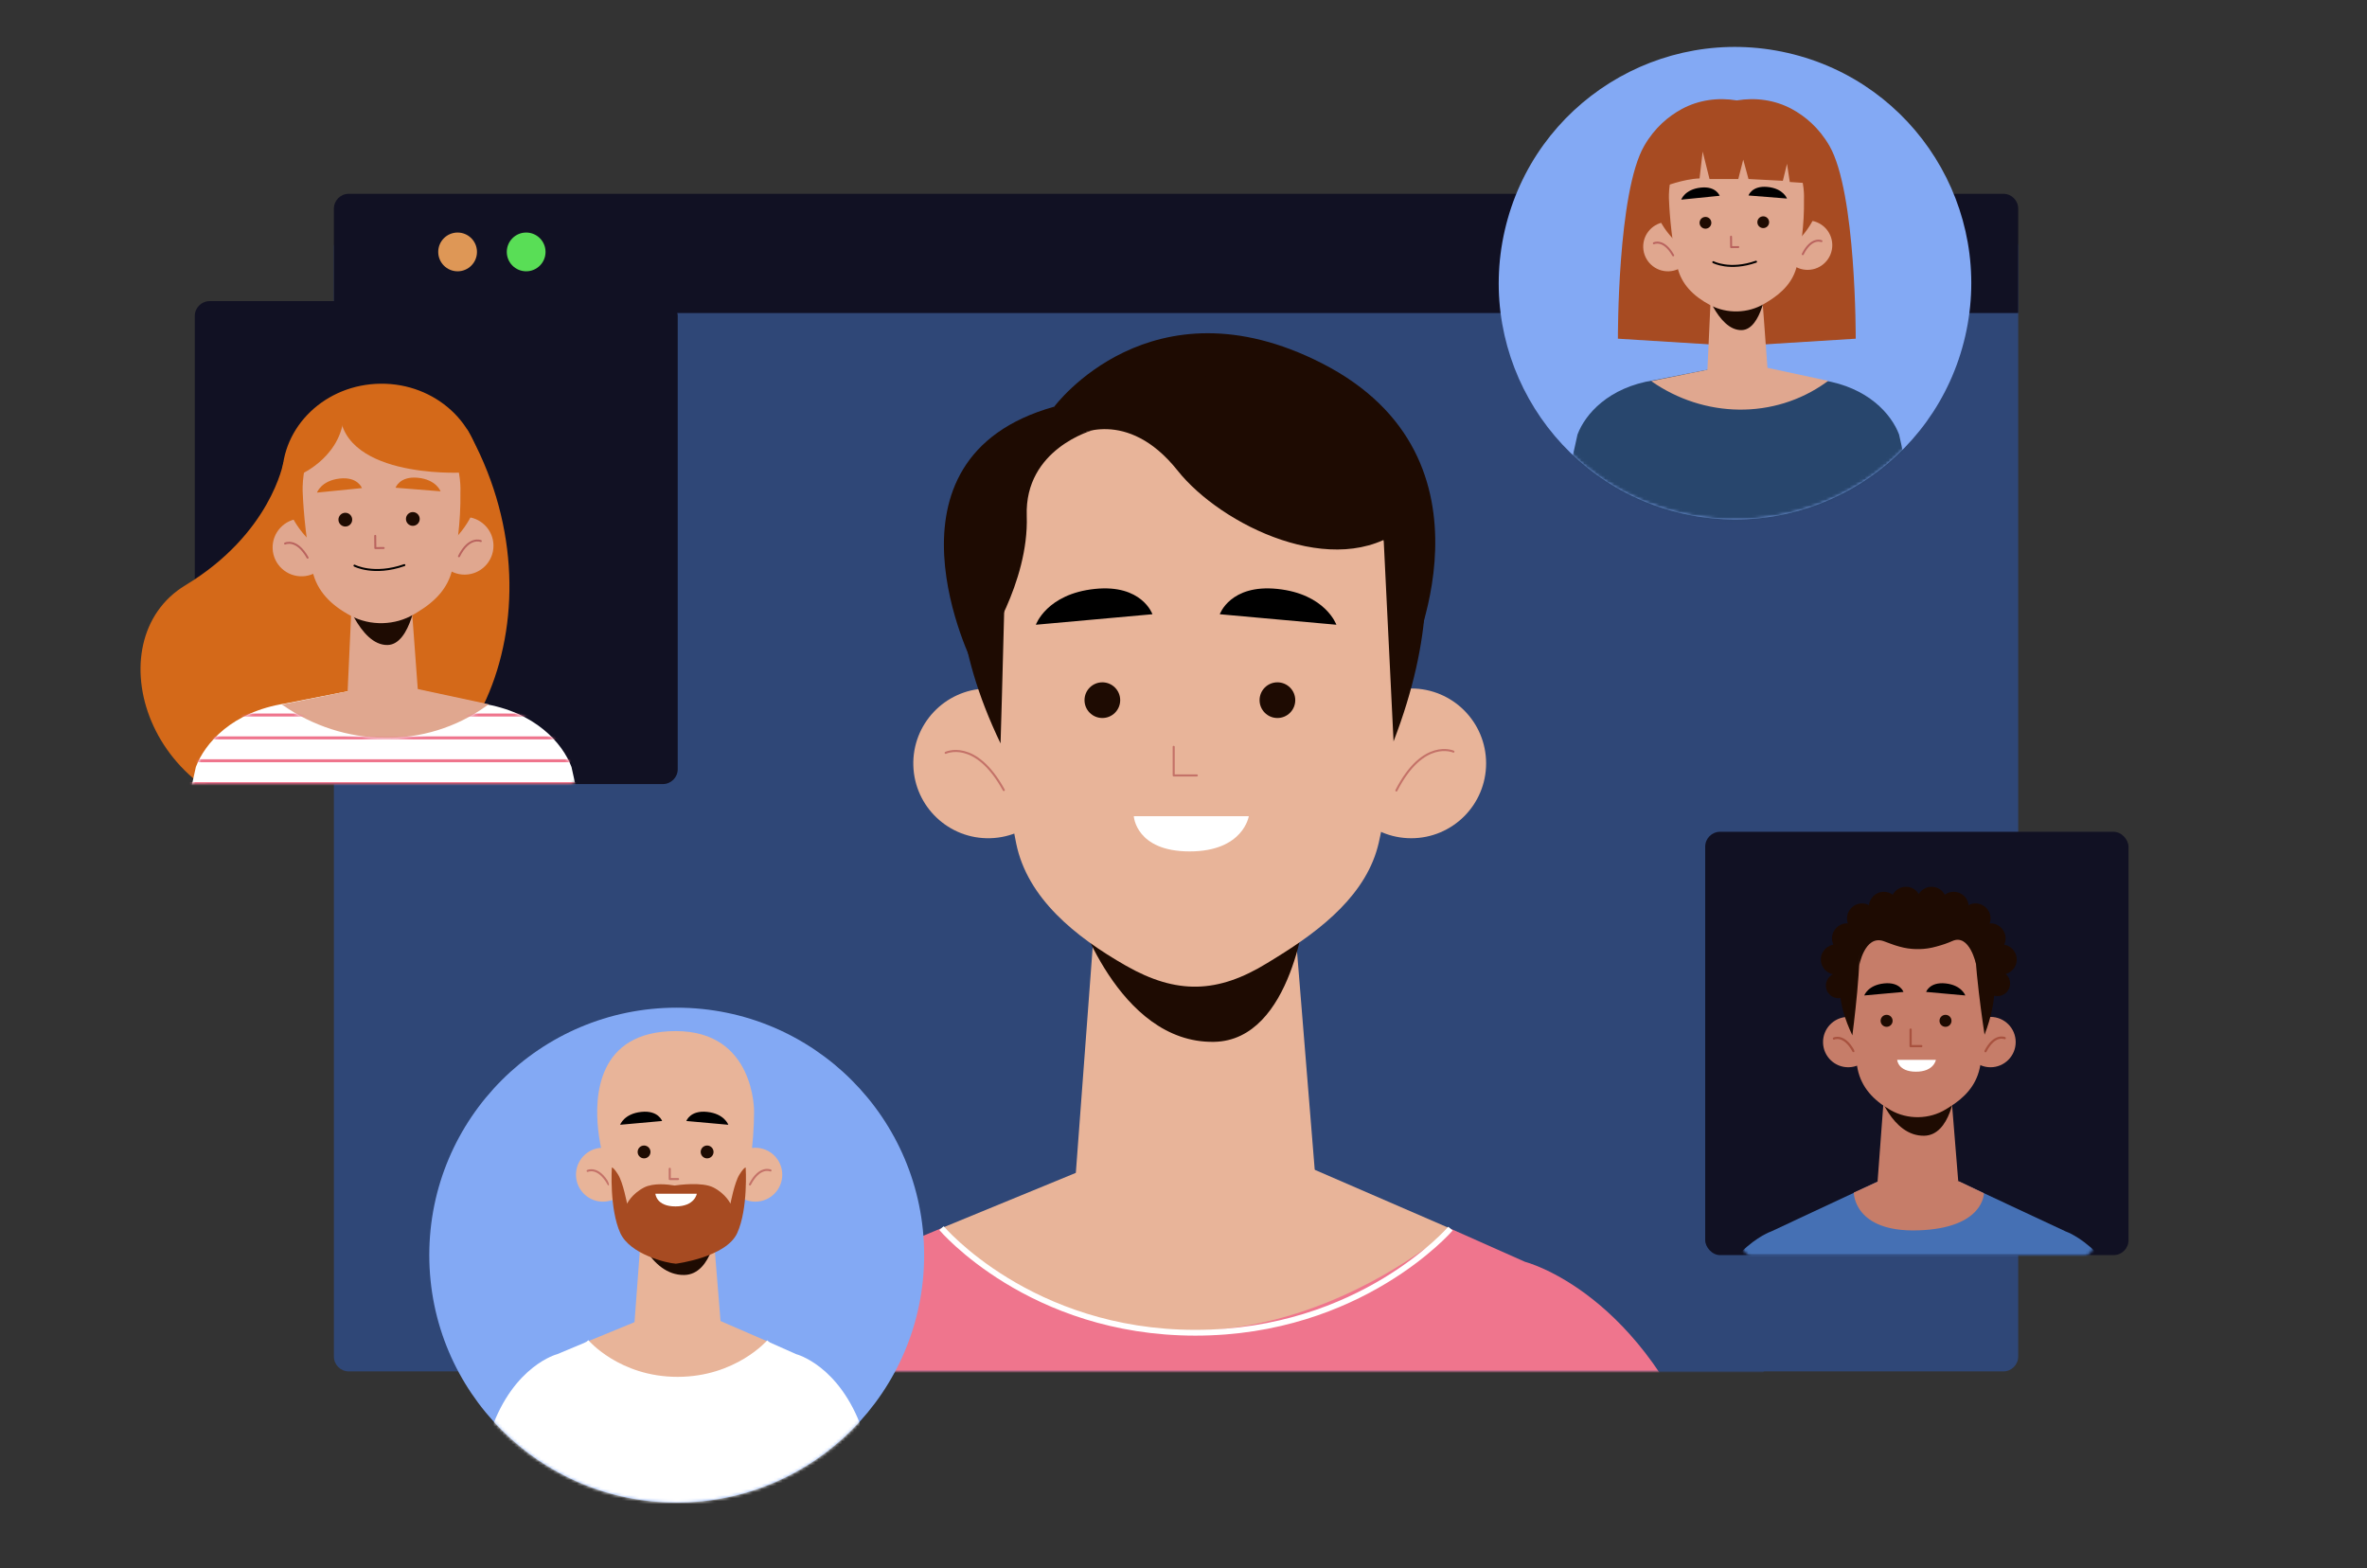 <svg width="794" height="526" viewBox="0 0 794 526" fill="none" xmlns="http://www.w3.org/2000/svg">
<rect x="0" y="0" width="794" height="526" fill="#333333" stroke="none"/>
<path d="M112 83C112 80.239 114.239 78 117 78H672C674.761 78 677 80.239 677 83V455C677 457.761 674.761 460 672 460H117C114.239 460 112 457.761 112 455V83Z" fill="#2F4777"/>
<mask id="mask0_34_662" style="mask-type:alpha" maskUnits="userSpaceOnUse" x="117" y="78" width="565" height="382">
<path d="M117 83C117 80.239 119.239 78 122 78H677C679.761 78 682 80.239 682 83V455C682 457.761 679.761 460 677 460H122C119.239 460 117 457.761 117 455V83Z" fill="#2F4777"/>
</mask>
<g mask="url(#mask0_34_662)">
<path d="M624.423 383.409C652.478 259.248 574.569 135.853 450.409 107.798C326.248 79.743 202.853 157.652 174.798 281.812C146.743 405.973 224.652 529.368 348.812 557.423C472.973 585.478 596.368 507.569 624.423 383.409Z" fill="#2F4777"/>
<mask id="mask1_34_662" style="mask-type:luminance" maskUnits="userSpaceOnUse" x="169" y="102" width="462" height="462">
<path d="M624.423 383.409C652.478 259.248 574.569 135.853 450.409 107.798C326.248 79.743 202.853 157.652 174.798 281.812C146.743 405.973 224.652 529.368 348.812 557.423C472.973 585.478 596.368 507.569 624.423 383.409Z" fill="white"/>
</mask>
<g mask="url(#mask1_34_662)">
<path d="M353.641 136.406C353.641 136.406 386.016 92.596 443.38 121.828C506.271 153.877 472.286 222.961 472.286 222.961L337.131 197.357L353.641 136.406Z" fill="#1E0B02"/>
<path d="M326.61 223.299C326.61 223.299 291.255 153.877 353.641 136.406L364.855 173.64L326.61 223.299Z" fill="#1E0B02"/>
<path d="M356.584 255.34C356.975 269.204 346.055 280.765 332.191 281.156C318.327 281.547 306.766 270.627 306.374 256.763C305.983 242.899 316.904 231.338 330.772 230.946C344.632 230.551 356.193 241.476 356.584 255.34Z" fill="#E8B499"/>
<path d="M317.218 252.519C317.218 252.519 327.205 247.656 336.724 265.006" stroke="#C47268" stroke-width="0.689" stroke-miterlimit="10" stroke-linecap="round" stroke-linejoin="round"/>
<path d="M448.279 256.049C448.279 269.921 459.522 281.164 473.394 281.164C487.267 281.164 498.509 269.921 498.509 256.049C498.509 242.177 487.267 230.934 473.394 230.934C459.526 230.934 448.279 242.177 448.279 256.049Z" fill="#E8B499"/>
<path d="M487.548 252.116C487.548 252.116 477.426 247.534 468.405 265.148" stroke="#C47268" stroke-width="0.689" stroke-miterlimit="10" stroke-linecap="round" stroke-linejoin="round"/>
<path d="M434.656 313.922C434.656 313.922 420.495 323.914 407.593 326.38C394.691 328.846 382.143 321.358 381.984 321.264C381.825 321.174 366.918 312.597 366.918 312.597L360.746 395.264L362.417 396.641C384.296 414.688 415.835 414.904 437.958 397.155L441.195 394.558L434.656 313.922Z" fill="#E8B499"/>
<path d="M360.746 303.907C360.746 303.907 374.818 349.971 407.201 349.462C433.82 349.042 438.113 303.907 438.113 303.907H360.746Z" fill="#1E0B02"/>
<path d="M470.251 212.326C470.394 240.714 466.464 265.234 462.506 282.64C458.629 299.684 443.636 311.636 427.926 321.289L425.064 323.046C408.44 333.262 394.694 333.608 377.712 323.931C360.587 314.172 344.664 301.249 340.894 282.999C334.033 249.809 333.116 213.015 333.116 213.015C333.116 213.015 323.475 136.223 397.438 137.242C471.401 138.269 470.251 212.326 470.251 212.326Z" fill="#E8B499"/>
<path d="M375.764 234.852C375.764 238.158 373.085 240.837 369.779 240.837C366.473 240.837 363.795 238.158 363.795 234.852C363.795 231.546 366.478 228.868 369.779 228.868C373.081 228.868 375.764 231.546 375.764 234.852Z" fill="#1E0B02"/>
<path d="M434.489 234.852C434.489 238.158 431.811 240.837 428.505 240.837C425.199 240.837 422.52 238.158 422.52 234.852C422.52 231.546 425.203 228.868 428.505 228.868C431.811 228.868 434.489 231.546 434.489 234.852Z" fill="#1E0B02"/>
<path d="M393.712 250.509V260.101H401.478" stroke="#C47268" stroke-width="0.689" stroke-miterlimit="10" stroke-linecap="round" stroke-linejoin="round"/>
<path d="M347.477 209.554L386.583 206.028C386.583 206.028 383.081 195.894 367.268 197.536C351.093 199.22 347.477 209.554 347.477 209.554Z" fill="black"/>
<path d="M448.279 209.554L409.174 206.028C409.174 206.028 412.676 195.894 428.488 197.536C444.664 199.22 448.279 209.554 448.279 209.554Z" fill="black"/>
<path d="M380.325 273.77H418.904C418.904 273.77 417.09 285.587 399.044 285.587C380.994 285.591 380.325 273.77 380.325 273.77Z" fill="white"/>
<path d="M335.631 249.36C335.631 249.36 338.529 155.296 337.327 152.622C337.327 152.622 303.973 183.436 335.631 249.36Z" fill="#1E0B02"/>
<path d="M467.463 248.691L462.457 146.56C462.457 146.56 494.527 178.426 467.463 248.691Z" fill="#1E0B02"/>
<path d="M366.58 144.29C366.58 144.29 343.633 150.507 344.416 173.037C345.199 195.568 329.961 217.711 329.961 217.711L323.002 195.197C323.002 195.197 317.63 153.238 366.58 144.29Z" fill="#1E0B02"/>
<path d="M360.791 146.153C360.791 146.153 377.973 136.406 395.029 157.852C409.594 176.168 448.002 195.029 470.741 177.077C470.741 177.077 456.257 125.236 399.745 126.292C343.234 127.348 360.791 146.153 360.791 146.153Z" fill="#1E0B02"/>
<path d="M594.64 569.549H205.747C212.84 540.117 220.137 513.946 227.353 493.564C238.033 463.48 253.401 445.87 266.12 435.842C278.797 425.773 288.825 423.245 288.825 423.245L315.811 411.954L486.533 412.117L511.562 423.245C511.562 423.245 551.674 433.355 573.035 493.564C580.25 513.946 587.547 540.117 594.64 569.549Z" fill="#EF758D"/>
<path d="M403.231 375.995L486.549 412.112C486.549 412.112 400.944 489.475 315.82 411.941L403.231 375.995Z" fill="#E8B499"/>
<path d="M315.82 411.941C315.82 411.941 345.48 447.035 400.968 447.035C456.457 447.035 486.549 412.116 486.549 412.116" stroke="white" stroke-width="1.938" stroke-miterlimit="10"/>
</g>
</g>
<path d="M112 70C112 67.239 114.239 65 117 65H672C674.761 65 677 67.239 677 70V105H112V70Z" fill="#111123"/>
<circle cx="153.5" cy="84.5" r="6.5" fill="#DE9756"/>
<circle cx="176.5" cy="84.5" r="6.5" fill="#59DE56"/>
<path d="M227 504C272.84 504 310 466.84 310 421C310 375.16 272.84 338 227 338C181.16 338 144 375.16 144 421C144 466.84 181.16 504 227 504Z" fill="#83A9F4"/>
<mask id="mask2_34_662" style="mask-type:luminance" maskUnits="userSpaceOnUse" x="144" y="338" width="166" height="166">
<path d="M227 504C272.84 504 310 466.84 310 421C310 375.16 272.84 338 227 338C181.16 338 144 375.16 144 421C144 466.84 181.16 504 227 504Z" fill="white"/>
</mask>
<g mask="url(#mask2_34_662)">
<path d="M211.295 393.767C211.436 398.76 207.504 402.923 202.511 403.064C197.518 403.205 193.355 399.272 193.214 394.279C193.073 389.287 197.006 385.124 201.999 384.983C206.993 384.842 211.154 388.775 211.295 393.767Z" fill="#E8B499"/>
<path d="M197.121 392.752C197.121 392.752 200.717 391 204.145 397.248" stroke="#C47268" stroke-width="0.689" stroke-miterlimit="10" stroke-linecap="round" stroke-linejoin="round"/>
<path d="M244.318 394.023C244.318 399.018 248.366 403.067 253.362 403.067C258.357 403.067 262.406 399.018 262.406 394.023C262.406 389.027 258.357 384.979 253.362 384.979C248.366 384.979 244.318 389.029 244.318 394.023Z" fill="#E8B499"/>
<path d="M258.459 392.608C258.459 392.608 254.814 390.958 251.565 397.301" stroke="#C47268" stroke-width="0.689" stroke-miterlimit="10" stroke-linecap="round" stroke-linejoin="round"/>
<path d="M239.412 414.864C239.412 414.864 234.312 418.462 229.666 419.35C225.02 420.238 220.501 417.541 220.444 417.507C220.387 417.475 215.018 414.386 215.018 414.386L212.796 444.156L213.398 444.652C221.276 451.151 232.634 451.229 240.601 444.837L241.766 443.902L239.412 414.864Z" fill="#E8B499"/>
<path d="M212.796 411.257C212.796 411.257 217.863 427.845 229.525 427.661C239.111 427.51 240.657 411.257 240.657 411.257H212.796Z" fill="#1E0B02"/>
<path d="M252.947 372.888C252.998 383.111 250.865 397.331 249.44 403.6C248.043 409.737 242.644 414.042 236.987 417.518L235.956 418.15C229.97 421.829 225.02 421.954 218.904 418.469C212.737 414.955 207.003 410.301 205.645 403.729C203.174 391.777 201.297 385.072 200.632 378.733C199.538 368.296 199.967 345.845 226.725 345.851C253.365 345.855 252.947 372.888 252.947 372.888Z" fill="#E8B499"/>
<path d="M218.202 386.389C218.202 387.58 217.238 388.544 216.047 388.544C214.857 388.544 213.892 387.58 213.892 386.389C213.892 385.199 214.858 384.234 216.047 384.234C217.238 384.234 218.202 385.199 218.202 386.389Z" fill="#1E0B02"/>
<path d="M239.352 386.389C239.352 387.58 238.387 388.544 237.197 388.544C236.006 388.544 235.042 387.58 235.042 386.389C235.042 385.199 236.007 384.234 237.197 384.234C238.386 384.234 239.352 385.199 239.352 386.389Z" fill="#1E0B02"/>
<path d="M224.666 392.028V395.482H227.464" stroke="#C47268" stroke-width="0.689" stroke-miterlimit="10" stroke-linecap="round" stroke-linejoin="round"/>
<path d="M208.017 377.279L222.1 376.009C222.1 376.009 220.839 372.36 215.144 372.953C209.318 373.558 208.017 377.279 208.017 377.279Z" fill="black"/>
<path d="M244.318 377.279L230.234 376.009C230.234 376.009 231.495 372.36 237.189 372.953C243.016 373.558 244.318 377.279 244.318 377.279Z" fill="black"/>
<path d="M297.023 506.918H156.977C159.531 496.319 162.159 486.895 164.757 479.555C168.603 468.721 174.138 462.379 178.718 458.768C183.283 455.142 186.895 454.232 186.895 454.232L196.613 450.166L258.092 450.225L267.105 454.232C267.105 454.232 281.55 457.873 289.243 479.555C291.842 486.895 294.47 496.319 297.023 506.918Z" fill="white"/>
<path d="M228.095 437.217L258.099 450.223C258.099 450.223 227.272 478.082 196.617 450.161L228.095 437.217Z" fill="#E8B499"/>
<path d="M196.617 450.161C196.617 450.161 207.298 462.799 227.28 462.799C247.263 462.799 258.099 450.224 258.099 450.224" stroke="white" stroke-width="1.938" stroke-miterlimit="10"/>
<path d="M250.14 391.631C250.14 391.631 249.669 391.382 248.017 394.023C246.366 396.664 245.028 403.742 245.028 403.742C245.028 403.742 243.462 400.439 239.33 398.317C235.557 396.377 227.633 397.45 226.284 397.652C224.19 397.288 219.239 396.677 216.047 398.317C211.916 400.439 210.349 403.742 210.349 403.742C210.349 403.742 209.011 396.665 207.36 394.023C205.708 391.38 205.236 391.631 205.236 391.631C205.236 391.631 204.371 405.394 208.067 413.572C211.313 420.755 223.765 423.727 226.725 423.874C226.725 423.874 243.612 421.752 247.308 413.572C251.005 405.394 250.14 391.631 250.14 391.631Z" fill="#A74B22"/>
<path d="M219.846 400.406H233.74C233.74 400.406 233.086 404.661 226.588 404.661C220.087 404.661 219.846 400.406 219.846 400.406Z" fill="white"/>
</g>
<rect x="572" y="279" width="142" height="142" rx="5" fill="#111123"/>
<mask id="mask3_34_662" style="mask-type:alpha" maskUnits="userSpaceOnUse" x="572" y="279" width="142" height="142">
<rect x="572" y="279" width="142" height="142" rx="5" fill="#111123"/>
</mask>
<g mask="url(#mask3_34_662)">
<mask id="mask4_34_662" style="mask-type:luminance" maskUnits="userSpaceOnUse" x="565" y="291" width="156" height="156">
<path d="M698.156 423.371C728.429 393.097 728.429 344.015 698.156 313.742C667.883 283.468 618.8 283.468 588.527 313.742C558.253 344.015 558.253 393.097 588.527 423.371C618.8 453.644 667.883 453.644 698.156 423.371Z" fill="white"/>
</mask>
<g mask="url(#mask4_34_662)">
<path d="M718.312 450.195H568.742C575.638 419.236 594.148 413.053 594.148 413.053L629.823 396.367L643.342 396.244H643.712L657.244 396.367L692.92 413.053C692.92 413.053 711.415 419.236 718.312 450.195Z" fill="#4570B4"/>
<path d="M628.419 349.298C628.551 353.961 624.878 357.85 620.215 357.981C615.552 358.113 611.663 354.44 611.532 349.777C611.4 345.114 615.073 341.225 619.736 341.094C624.399 340.962 628.286 344.635 628.419 349.298Z" fill="#C67D69"/>
<path d="M615.179 348.351C615.179 348.351 618.538 346.715 621.739 352.551" stroke="#A8523F" stroke-width="0.748" stroke-miterlimit="10" stroke-linecap="round" stroke-linejoin="round"/>
<path d="M667.707 357.985C672.372 357.985 676.154 354.203 676.154 349.538C676.154 344.873 672.372 341.091 667.707 341.091C663.042 341.091 659.26 344.873 659.26 349.538C659.26 354.203 663.042 357.985 667.707 357.985Z" fill="#C67D69"/>
<path d="M672.467 348.215C672.467 348.215 669.063 346.674 666.029 352.598" stroke="#A8523F" stroke-width="0.748" stroke-miterlimit="10" stroke-linecap="round" stroke-linejoin="round"/>
<path d="M654.678 369.002C654.678 369.002 649.915 372.362 645.575 373.192C641.236 374.021 637.016 371.503 636.962 371.471C636.909 371.441 631.895 368.556 631.895 368.556L629.819 396.36L630.381 396.823C637.74 402.893 648.348 402.966 655.788 396.996L656.877 396.123L654.678 369.002Z" fill="#C67D69"/>
<path d="M629.819 365.633C629.819 365.633 634.552 381.126 645.444 380.955C654.397 380.814 655.84 365.633 655.84 365.633H629.819Z" fill="#1E0B02"/>
<path d="M666.65 334.832C666.698 344.38 665.376 352.627 664.044 358.481C662.74 364.214 659.009 368.234 653.724 371.482L652.761 372.073C647.17 375.509 639.924 375.625 634.212 372.37C628.452 369.088 624.409 364.742 623.139 358.604C620.832 347.44 620.523 335.065 620.523 335.065C620.523 335.065 617.281 309.237 642.157 309.58C667.037 309.922 666.65 334.832 666.65 334.832Z" fill="#C67D69"/>
<path d="M632.856 344.42C633.967 344.42 634.869 343.519 634.869 342.407C634.869 341.295 633.967 340.394 632.856 340.394C631.744 340.394 630.843 341.295 630.843 342.407C630.843 343.519 631.744 344.42 632.856 344.42Z" fill="#1E0B02"/>
<path d="M652.609 344.42C653.721 344.42 654.622 343.519 654.622 342.407C654.622 341.295 653.721 340.394 652.609 340.394C651.497 340.394 650.596 341.295 650.596 342.407C650.596 343.519 651.497 344.42 652.609 344.42Z" fill="#1E0B02"/>
<path d="M640.906 345.348V350.9H644.494" stroke="#A8523F" stroke-width="0.748" stroke-miterlimit="10" stroke-linecap="round" stroke-linejoin="round"/>
<path d="M625.356 333.9L638.51 332.714C638.51 332.714 637.332 329.305 632.014 329.858C626.572 330.424 625.356 333.9 625.356 333.9Z" fill="black"/>
<path d="M659.26 333.9L646.107 332.714C646.107 332.714 647.285 329.305 652.603 329.858C658.044 330.424 659.26 333.9 659.26 333.9Z" fill="black"/>
<path d="M636.404 355.498H649.38C649.38 355.498 648.77 359.473 642.7 359.473C636.63 359.473 636.404 355.498 636.404 355.498Z" fill="white"/>
<path d="M621.372 347.288C621.372 347.288 625.054 319.354 623.253 314.751C623.253 314.751 610.724 325.115 621.372 347.288Z" fill="#1E0B02"/>
<path d="M665.711 347.063C665.711 347.063 661.566 320.388 662.715 312.713C662.715 312.713 674.815 323.429 665.711 347.063Z" fill="#1E0B02"/>
<path d="M661.85 306.817L650.38 304.558L649.369 301.973L643.316 303.166L637.263 301.973L636.252 304.558L624.783 306.817L623.253 314.809L623.63 324.023C623.63 324.023 625.445 313.572 631.766 315.654C633.256 316.145 635.041 316.958 637.127 317.506C639.075 318.058 640.933 318.309 642.685 318.349C642.892 318.356 643.107 318.349 643.317 318.351C643.528 318.349 643.742 318.356 643.949 318.349C645.701 318.311 647.558 318.058 649.506 317.506C651.592 316.958 653.415 316.312 654.867 315.654C660.726 312.998 662.884 323.547 662.884 323.547L663.38 314.809L661.85 306.817Z" fill="#1E0B02"/>
<path d="M629.819 396.361L621.849 400.023C621.849 400.023 621.763 413.386 643.421 412.692C665.629 411.982 665.497 400.225 665.497 400.225L656.877 396.123L629.819 396.361Z" fill="#C67D69"/>
<path d="M620.865 321.846C620.865 324.626 618.611 326.881 615.829 326.881C613.048 326.881 610.793 324.627 610.793 321.846C610.793 319.065 613.047 316.81 615.829 316.81C618.609 316.811 620.865 319.065 620.865 321.846Z" fill="#1E0B02"/>
<path d="M620.956 330.595C620.956 332.936 619.059 334.832 616.72 334.832C614.379 334.832 612.483 332.935 612.483 330.595C612.483 328.255 614.381 326.359 616.72 326.359C619.059 326.359 620.956 328.255 620.956 330.595Z" fill="#1E0B02"/>
<path d="M674.284 329.888C674.284 332.228 672.386 334.126 670.047 334.126C667.707 334.126 665.809 332.228 665.809 329.888C665.809 327.548 667.707 325.651 670.047 325.651C672.386 325.651 674.284 327.548 674.284 329.888Z" fill="#1E0B02"/>
<path d="M624.61 314.75C624.61 317.531 622.356 319.786 619.574 319.786C616.792 319.786 614.538 317.532 614.538 314.75C614.538 311.97 616.792 309.714 619.574 309.714C622.355 309.714 624.61 311.97 624.61 314.75Z" fill="#1E0B02"/>
<path d="M629.645 308.066C629.645 310.847 627.391 313.102 624.609 313.102C621.827 313.102 619.573 310.848 619.573 308.066C619.573 305.286 621.827 303.03 624.609 303.03C627.391 303.03 629.645 305.286 629.645 308.066Z" fill="#1E0B02"/>
<path d="M636.968 304.173C636.968 306.954 634.714 309.209 631.932 309.209C629.15 309.209 626.896 306.955 626.896 304.173C626.896 301.393 629.15 299.137 631.932 299.137C634.714 299.137 636.968 301.393 636.968 304.173Z" fill="#1E0B02"/>
<path d="M644.387 302.484C644.387 305.265 642.133 307.52 639.351 307.52C636.57 307.52 634.315 305.266 634.315 302.484C634.315 299.704 636.569 297.448 639.351 297.448C642.131 297.448 644.387 299.703 644.387 302.484Z" fill="#1E0B02"/>
<path d="M666.432 321.846C666.432 324.626 668.686 326.881 671.468 326.881C674.248 326.881 676.504 324.627 676.504 321.846C676.504 319.065 674.25 316.81 671.468 316.81C668.687 316.811 666.432 319.065 666.432 321.846Z" fill="#1E0B02"/>
<path d="M662.686 314.75C662.686 317.531 664.94 319.786 667.722 319.786C670.504 319.786 672.758 317.532 672.758 314.75C672.758 311.97 670.504 309.714 667.722 309.714C664.942 309.714 662.686 311.97 662.686 314.75Z" fill="#1E0B02"/>
<path d="M657.652 308.066C657.652 310.847 659.906 313.102 662.687 313.102C665.468 313.102 667.723 310.848 667.723 308.066C667.723 305.286 665.469 303.03 662.687 303.03C659.906 303.03 657.652 305.286 657.652 308.066Z" fill="#1E0B02"/>
<path d="M650.329 304.173C650.329 306.954 652.583 309.209 655.365 309.209C658.145 309.209 660.401 306.955 660.401 304.173C660.401 301.393 658.147 299.137 655.365 299.137C652.583 299.137 650.329 301.393 650.329 304.173Z" fill="#1E0B02"/>
<path d="M642.91 302.484C642.91 305.265 645.164 307.52 647.946 307.52C650.726 307.52 652.982 305.266 652.982 302.484C652.982 299.704 650.728 297.448 647.946 297.448C645.165 297.448 642.91 299.703 642.91 302.484Z" fill="#1E0B02"/>
</g>
</g>
<path d="M659.225 112.775C669.042 70.125 642.425 27.592 599.775 17.775C557.125 7.958 514.592 34.575 504.775 77.225C494.958 119.875 521.575 162.408 564.225 172.225C606.875 182.042 649.408 155.425 659.225 112.775Z" fill="#83A9F4"/>
<mask id="mask5_34_662" style="mask-type:luminance" maskUnits="userSpaceOnUse" x="502" y="15" width="160" height="160">
<path d="M659.225 112.775C669.042 70.125 642.425 27.592 599.775 17.775C557.125 7.958 514.592 34.575 504.775 77.225C494.958 119.875 521.575 162.408 564.225 172.225C606.875 182.042 649.408 155.425 659.225 112.775Z" fill="white"/>
</mask>
<g mask="url(#mask5_34_662)">
<path d="M613.683 48.931C610.141 42.792 605.475 38.973 601.116 36.598C595.486 33.532 588.931 32.622 582.608 33.684H582.607C576.284 32.622 569.729 33.533 564.099 36.598C559.74 38.973 555.074 42.791 551.532 48.931C542.521 64.549 542.722 113.605 542.722 113.605L580.618 115.961L580.612 116.207L582.605 116.084L584.601 116.209L584.595 115.961L622.492 113.606C622.492 113.606 622.694 64.549 613.683 48.931Z" fill="#A74B22"/>
<path d="M637.035 145.747C634.468 138.908 626.622 129.923 611.426 127.541L583.103 121.981L554.778 127.541C539.581 129.923 531.736 138.908 529.17 145.747L523.234 172.546H549.225H551.124L583.103 202L615.079 172.546H616.978H642.969L637.035 145.747Z" fill="#28466D"/>
<path d="M553.895 127.832L584.611 121.605L613.272 127.747L612.636 128.204C595.124 140.807 571.552 140.233 553.895 127.832Z" fill="#E0A78F"/>
<path d="M567.782 82.394C567.959 86.969 564.393 90.822 559.818 90.998C555.243 91.175 551.39 87.609 551.214 83.034C551.037 78.46 554.603 74.607 559.178 74.43C563.754 74.252 567.607 77.818 567.782 82.394Z" fill="#E0A78F"/>
<path d="M554.781 81.597C554.781 81.597 558.06 79.957 561.262 85.651" stroke="#B9635E" stroke-width="0.661" stroke-miterlimit="10" stroke-linecap="round" stroke-linejoin="round"/>
<path d="M598.052 82.316C598.1 86.894 601.849 90.567 606.428 90.52C611.007 90.473 614.679 86.724 614.633 82.145C614.585 77.566 610.836 73.893 606.257 73.94C601.678 73.987 598.004 77.737 598.052 82.316Z" fill="#E0A78F"/>
<path d="M611 80.885C611 80.885 607.645 79.407 604.725 85.252" stroke="#B9635E" stroke-width="0.661" stroke-miterlimit="10" stroke-linecap="round" stroke-linejoin="round"/>
<path d="M582.735 88.911C598.482 88.749 611.124 76.702 610.973 62.004C610.822 47.306 597.933 35.522 582.186 35.684C566.439 35.846 553.797 47.893 553.948 62.591C554.099 77.29 566.988 89.073 582.735 88.911Z" fill="#A74B22"/>
<path d="M591.088 98.935C591.088 98.935 587.536 102.266 584.274 103.108C581.013 103.95 577.805 101.507 577.764 101.476C577.723 101.447 573.911 98.649 573.911 98.649L572.659 125.95L573.088 126.401C578.703 132.309 586.699 132.309 592.24 126.401L593.05 125.538L591.088 98.935Z" fill="#E0A78F"/>
<path d="M571.292 95.073C571.292 95.073 576.056 110.968 584.263 110.727C591.011 110.528 592.729 95.643 592.729 95.643L571.292 95.073Z" fill="#1E0B02"/>
<path d="M605.139 66.741C605.276 75.708 604.058 83.469 602.806 88.981C601.581 94.379 597.958 98.193 592.802 101.298L591.863 101.863C586.408 105.149 579.297 105.332 573.662 102.334C567.978 99.31 563.968 95.27 562.665 89.518C560.295 79.057 559.874 67.436 559.874 67.436C559.874 67.436 557.734 43.197 582.151 43.261C606.57 43.326 605.139 66.741 605.139 66.741Z" fill="#E0A78F"/>
<path d="M580.67 79.393L580.706 82.899L583.101 82.873" stroke="#B9635E" stroke-width="0.661" stroke-miterlimit="10" stroke-linecap="round" stroke-linejoin="round"/>
<path d="M563.958 66.965L576.855 65.669C576.855 65.669 575.665 62.336 570.451 62.933C565.116 63.541 563.958 66.965 563.958 66.965Z" fill="black"/>
<path d="M599.441 66.598L586.521 65.568C586.521 65.568 587.643 62.211 592.868 62.7C598.213 63.2 599.441 66.598 599.441 66.598Z" fill="black"/>
<path d="M574.064 74.713C574.075 75.804 573.199 76.698 572.109 76.709C571.018 76.72 570.124 75.844 570.113 74.754C570.102 73.662 570.978 72.769 572.068 72.758C573.16 72.747 574.053 73.621 574.064 74.713Z" fill="#1E0B02"/>
<path d="M593.449 74.513C593.46 75.605 592.585 76.497 591.494 76.509C590.404 76.52 589.509 75.644 589.498 74.553C589.487 73.462 590.363 72.569 591.453 72.558C592.544 72.546 593.438 73.422 593.449 74.513Z" fill="#1E0B02"/>
<path d="M574.714 87.934C574.714 87.934 580.231 90.867 589.047 87.786" stroke="black" stroke-width="0.661" stroke-miterlimit="10" stroke-linecap="round" stroke-linejoin="round"/>
<path d="M558.02 62.651C558.02 62.651 564.575 60.046 570.113 59.845L571.146 50.835L573.449 60.046H583.103L584.762 53.538L586.523 60.046L598.052 60.646L599.443 54.94L600.379 61.047L607.863 61.547C607.863 61.547 603.583 41.925 585.863 40.122C568.142 38.321 556.709 51.741 558.02 62.651Z" fill="#A74B22"/>
</g>
<rect x="65.341" y="101" width="162" height="162" rx="5" fill="#111123"/>
<mask id="mask6_34_662" style="mask-type:alpha" maskUnits="userSpaceOnUse" x="44" y="105" width="158" height="158">
<rect x="44" y="105.85" width="157.15" height="157.15" rx="5" fill="#111123"/>
</mask>
<g mask="url(#mask6_34_662)">
<mask id="mask7_34_662" style="mask-type:luminance" maskUnits="userSpaceOnUse" x="30" y="109" width="186" height="186">
<path d="M212.974 222.396C224.242 172.529 192.951 122.97 143.084 111.702C93.218 100.434 43.658 131.725 32.39 181.591C21.122 231.458 52.413 281.018 102.28 292.286C152.147 303.553 201.706 272.263 212.974 222.396Z" fill="white"/>
</mask>
<g mask="url(#mask7_34_662)">
<path d="M95.043 155.155C95.043 155.155 90.864 179.007 62.164 196.326C31.565 214.791 49.003 273.464 102.584 274.756C160.79 276.159 190.371 203.441 156.729 144.052L95.043 155.155Z" fill="#D46919"/>
<path d="M191.702 257.256C188.704 249.266 179.539 238.771 161.788 235.988L128.703 229.493L95.618 235.988C77.865 238.771 68.702 249.266 65.704 257.256L58.77 288.56H89.131L91.346 291.089L128.184 298.339L166.058 288.558H168.277H198.637L191.702 257.256Z" fill="white"/>
<path d="M94.586 236.328L130.466 229.054L163.946 236.229L163.203 236.762C142.746 251.484 115.211 250.816 94.586 236.328Z" fill="#E0A78F"/>
<path d="M110.808 183.251C111.014 188.595 106.849 193.096 101.505 193.302C96.162 193.509 91.661 189.344 91.454 184C91.248 178.656 95.413 174.155 100.757 173.949C106.101 173.742 110.602 177.907 110.808 183.251Z" fill="#E0A78F"/>
<path d="M95.62 182.321C95.62 182.321 99.451 180.406 103.188 187.058" stroke="#B9635E" stroke-width="0.661" stroke-miterlimit="10" stroke-linecap="round" stroke-linejoin="round"/>
<path d="M146.166 183.159C146.221 188.508 150.601 192.798 155.95 192.744C161.299 192.688 165.588 188.309 165.534 182.96C165.479 177.611 161.099 173.321 155.75 173.375C150.401 173.431 146.11 177.812 146.166 183.159Z" fill="#E0A78F"/>
<path d="M161.291 181.488C161.291 181.488 157.371 179.762 153.961 186.589" stroke="#B9635E" stroke-width="0.661" stroke-miterlimit="10" stroke-linecap="round" stroke-linejoin="round"/>
<path d="M128.283 190.88C146.678 190.691 161.446 176.619 161.269 159.449C161.092 142.28 146.037 128.515 127.643 128.705C109.248 128.894 94.48 142.966 94.657 160.136C94.834 177.305 109.889 191.07 128.283 190.88Z" fill="#D46919"/>
<path d="M138.03 202.575C138.03 202.575 133.882 206.465 130.072 207.449C126.262 208.433 122.514 205.578 122.465 205.544C122.418 205.509 117.964 202.241 117.964 202.241L116.504 234.131L117.005 234.658C123.564 241.559 132.904 241.559 139.376 234.658L140.322 233.648L138.03 202.575Z" fill="#E0A78F"/>
<path d="M114.906 198.062C114.906 198.062 120.471 216.629 130.059 216.348C137.939 216.117 139.949 198.73 139.949 198.73L114.906 198.062Z" fill="#1E0B02"/>
<path d="M154.444 164.967C154.604 175.442 153.181 184.505 151.719 190.946C150.288 197.251 146.056 201.708 140.033 205.334L138.936 205.994C132.564 209.832 124.258 210.046 117.675 206.544C111.036 203.011 106.352 198.293 104.829 191.573C102.061 179.353 101.569 165.779 101.569 165.779C101.569 165.779 99.069 137.465 127.592 137.54C156.115 137.617 154.444 164.967 154.444 164.967Z" fill="#E0A78F"/>
<path d="M125.862 179.746L125.903 183.841L128.701 183.813" stroke="#B9635E" stroke-width="0.661" stroke-miterlimit="10" stroke-linecap="round" stroke-linejoin="round"/>
<path d="M106.34 165.228L121.404 163.714C121.404 163.714 120.014 159.821 113.924 160.518C107.692 161.23 106.34 165.228 106.34 165.228Z" fill="#D46919"/>
<path d="M147.788 164.801L132.696 163.598C132.696 163.598 134.006 159.677 140.108 160.248C146.354 160.831 147.788 164.801 147.788 164.801Z" fill="#D46919"/>
<path d="M118.146 174.279C118.159 175.554 117.136 176.597 115.862 176.61C114.588 176.624 113.544 175.6 113.531 174.327C113.518 173.051 114.541 172.008 115.815 171.995C117.089 171.982 118.131 173.005 118.146 174.279Z" fill="#1E0B02"/>
<path d="M140.789 174.047C140.802 175.322 139.779 176.365 138.505 176.378C137.23 176.391 136.187 175.368 136.174 174.094C136.161 172.819 137.184 171.776 138.458 171.763C139.731 171.748 140.776 172.771 140.789 174.047Z" fill="#1E0B02"/>
<path d="M118.904 189.725C118.904 189.725 125.35 193.15 135.646 189.553" stroke="black" stroke-width="0.661" stroke-miterlimit="10" stroke-linecap="round" stroke-linejoin="round"/>
<path d="M154.377 158.527C154.377 158.527 112.421 160.533 113.937 135.901C113.937 135.901 150.408 125.156 154.377 158.527Z" fill="#D46919"/>
<path d="M100.877 159.098C100.877 159.098 115.558 152.776 115.402 137.662C115.402 137.662 100.307 139.563 100.877 159.098Z" fill="#D46919"/>
<mask id="mask8_34_662" style="mask-type:luminance" maskUnits="userSpaceOnUse" x="58" y="236" width="141" height="54">
<path d="M191.702 257.493C188.819 249.728 180.207 239.641 163.761 236.378L163.203 236.784C142.746 251.661 115.211 250.985 94.585 236.345L95.616 236.001C77.864 238.814 68.7 249.42 65.703 257.493L58.769 289.128H89.13H91.348H128.702H166.055H168.273H198.634L191.702 257.493Z" fill="white"/>
</mask>
<g mask="url(#mask8_34_662)">
<path d="M54.751 239.834H201.634" stroke="#EF758D" stroke-miterlimit="10"/>
<path d="M54.751 247.503H201.634" stroke="#EF758D" stroke-miterlimit="10"/>
<path d="M54.751 255.173H201.634" stroke="#EF758D" stroke-miterlimit="10"/>
<path d="M54.751 262.842H201.634" stroke="#EF758D" stroke-miterlimit="10"/>
</g>
</g>
</g>
</svg>
